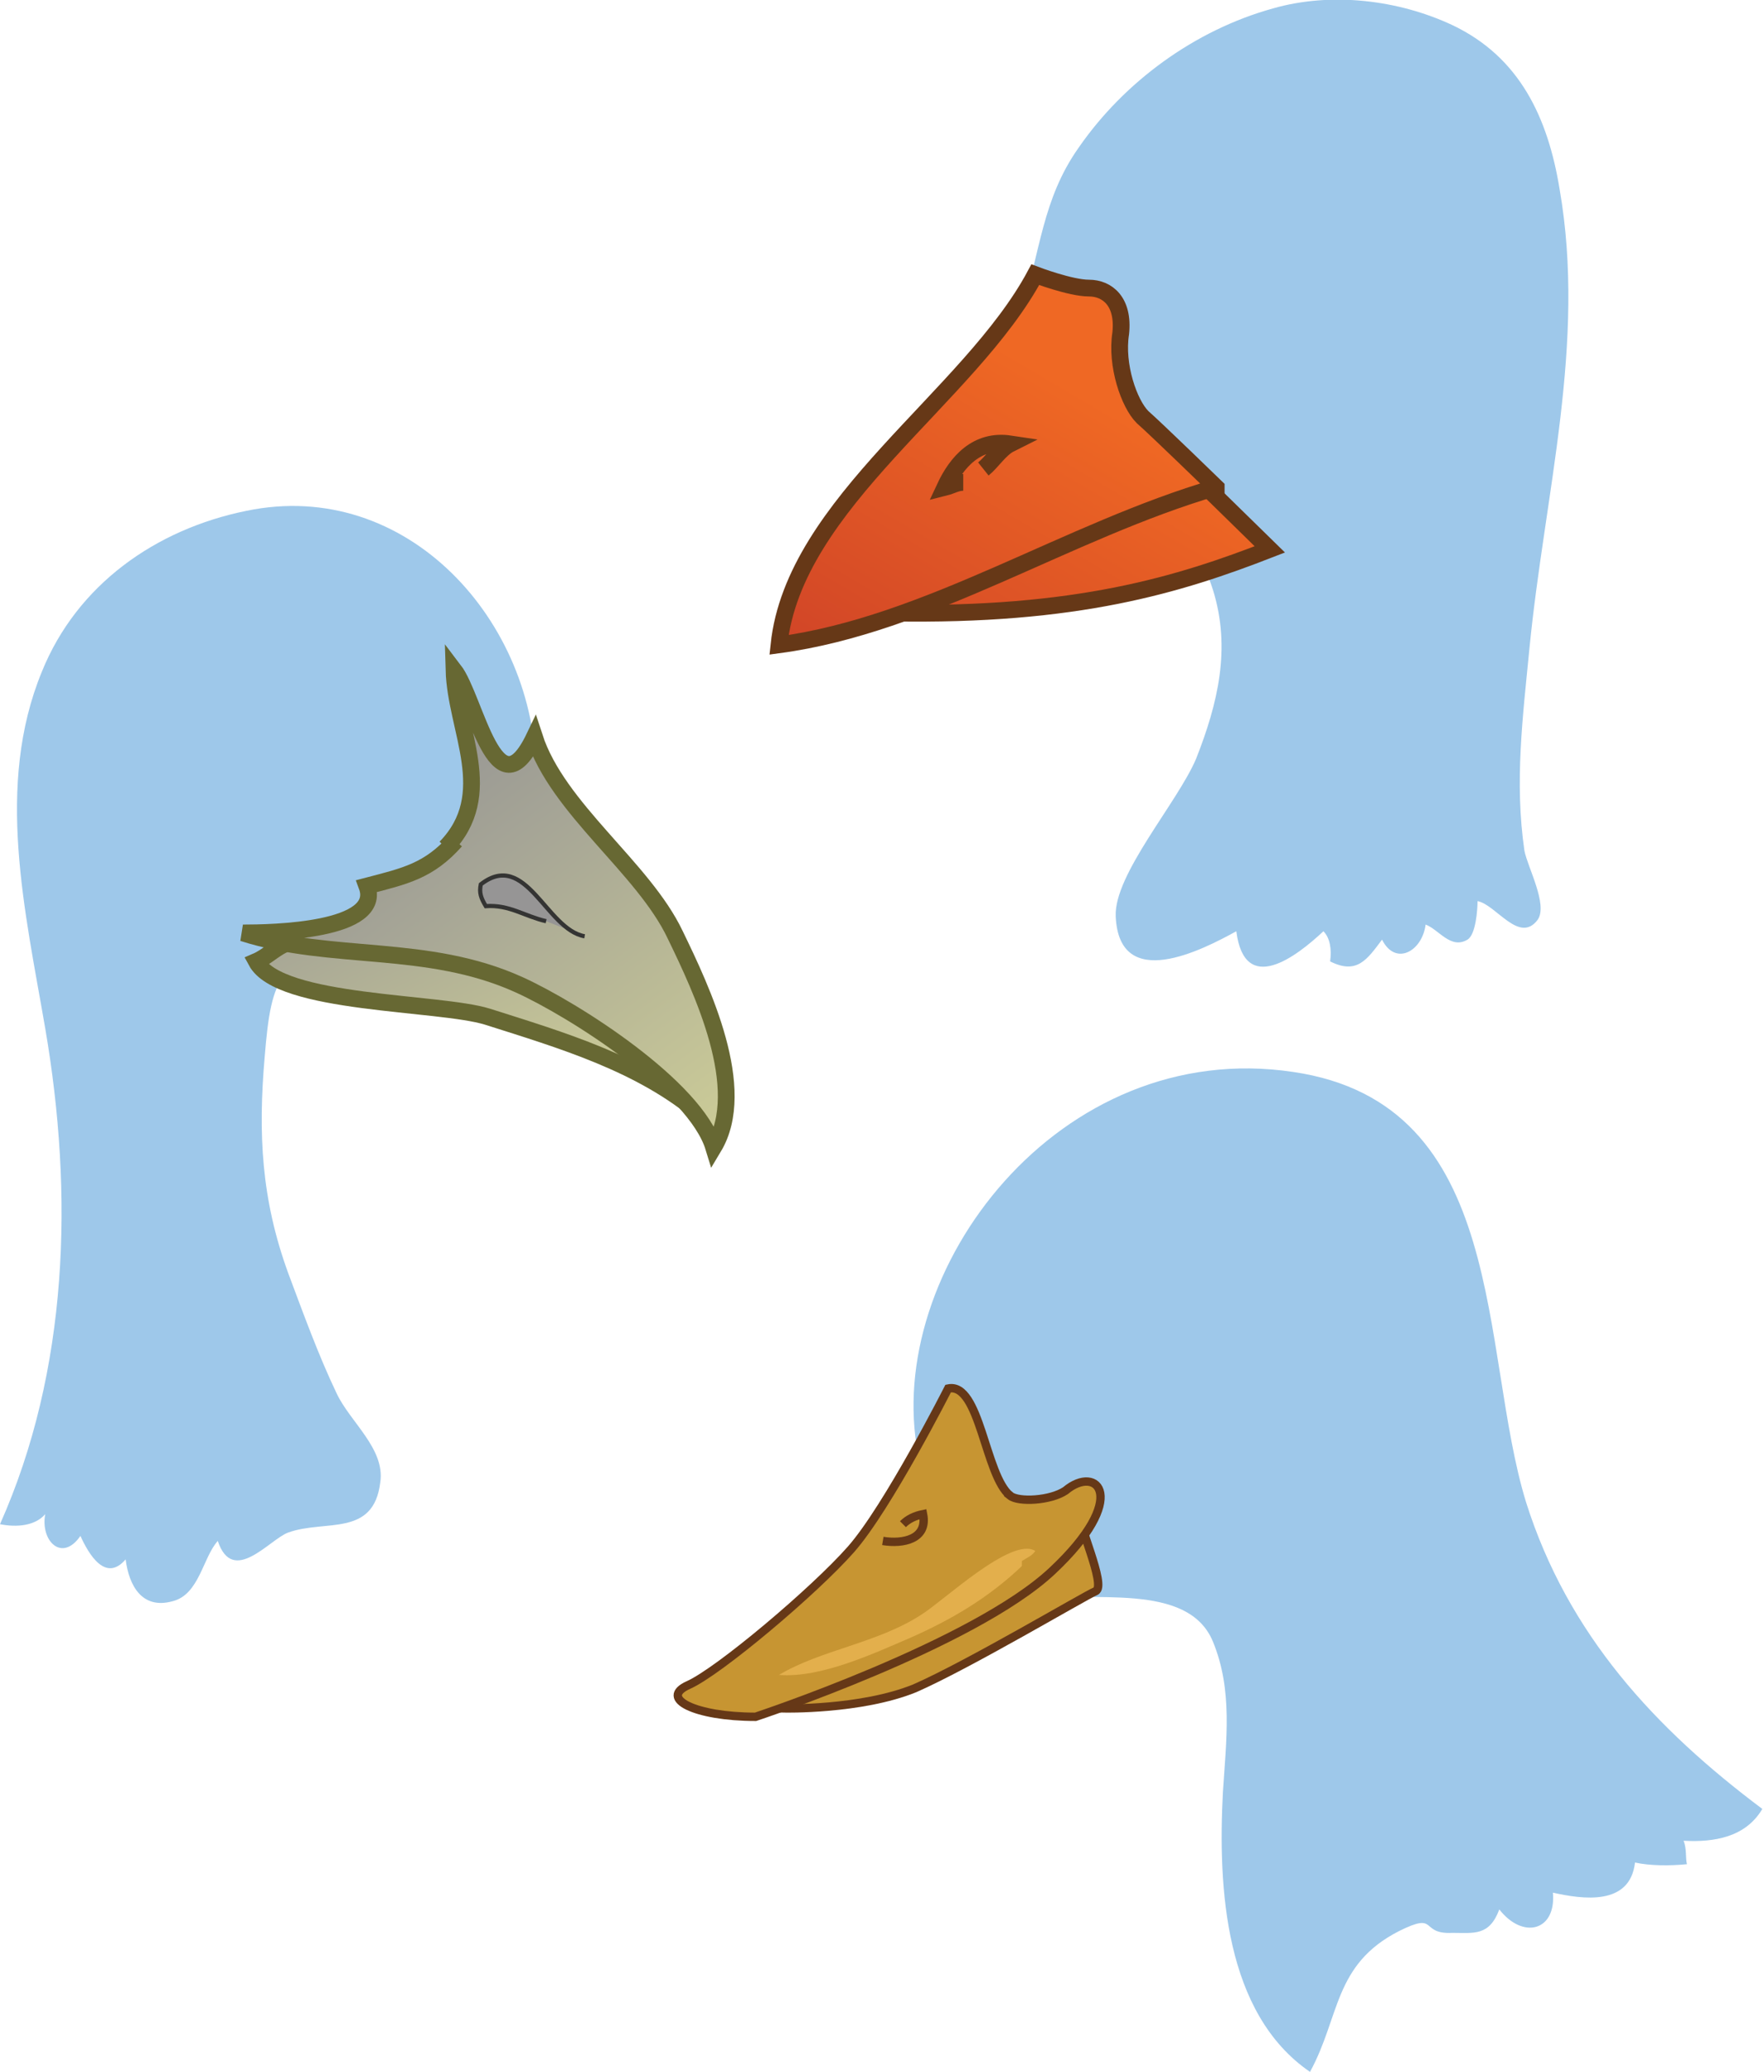 <svg xmlns="http://www.w3.org/2000/svg" version="1.0" viewBox="0 130 105.3 123.7"><switch><g><path fill="#9EC8EA" d="M61 148.4c1.1-3.3 1.2-6.5 3.4-9.6 2.7-3.9 6.9-7 11.6-8.3 3.5-1 7.5-.5 10.7 1 4 1.9 5.7 5.5 6.4 9.8 1.6 9.2-.9 18.2-1.8 27.4-.4 4.1-.9 8-.3 12.1.2 1 1.4 3.2.8 4.1-1.1 1.5-2.5-.9-3.6-1.1 0 .5-.1 2-.6 2.3-1 .6-1.7-.6-2.5-.9-.2 1.6-1.8 2.5-2.6.9-.9 1.2-1.5 2.1-3.1 1.3.1-.7 0-1.4-.4-1.8-1.6 1.5-4.7 3.9-5.2 0-2 1.1-7 3.7-7.2-.9-.1-2.5 3.7-6.8 4.8-9.4 1.3-3.3 2.1-6.6 1-10.1-.6-1.9-1.3-2.5-2.8-3.5-.8-.6-1.5-1.1-2.4-1.7-1.4-.8-4-1.4-4.6-3.1"/><linearGradient id="a" x1="3985.273" x2="3970.416" y1="181.523" y2="156.32" gradientTransform="matrix(-1 0 0 1 4039.773 0)" gradientUnits="userSpaceOnUse"><stop offset="0" stop-color="#c73928"/><stop offset="1" stop-color="#ef6824"/></linearGradient><path fill="url(#a)" stroke="#663817" d="M75.8 162.8c-5.4 2.1-11.5 4-22.6 3.8 5.1-2.1 9.6-6.5 13.9-9l3.9.5 4.8 4.7z"/><linearGradient id="b" x1="3989.774" x2="3974.915" y1="178.874" y2="153.666" gradientTransform="matrix(-1 0 0 1 4039.773 0)" gradientUnits="userSpaceOnUse"><stop offset="0" stop-color="#c73928"/><stop offset="1" stop-color="#ef6824"/></linearGradient><path fill="url(#b)" stroke="#663817" d="M72.6 159.1c-8.9 2.6-17.2 8.2-26.1 9.4.9-8.5 11.4-14.8 15.3-22.1 0 0 2.1.8 3.2.8s2.1.8 1.9 2.7c-.3 1.9.5 4.2 1.3 5 .8.7 4.4 4.2 4.4 4.2z"/><path fill="none" stroke="#663817" d="M58.7 158c.5-.4 1-1.2 1.6-1.5-2-.3-3.2 1.1-3.9 2.6.4-.1.7-.3 1.1-.3"/><path fill="#9EC8EA" d="M32 176.3c0-9.2-7.7-17.8-17.3-15.8-5.4 1.1-10.1 4.4-12.2 9.6-2.8 6.8-1 14.3.2 21.3 1.7 9.9 1.4 20.4-2.7 29.6 1 .2 2.1.1 2.7-.6-.3 1.6 1 2.9 2.1 1.3.5 1.1 1.5 2.8 2.7 1.4.2 1.6 1 3 2.8 2.5 1.6-.4 1.8-2.6 2.7-3.6.9 2.7 3.1-.1 4.2-.5 2.2-.8 5.1.3 5.5-3 .3-2-1.8-3.6-2.6-5.3-1.1-2.3-2-4.8-2.9-7.2-1.6-4.4-1.8-8.3-1.4-12.9.4-4.9.9-6.2 6-6.4 4.3-.2 9.2-1.4 8.8-6.9"/><linearGradient id="c" x1="10.535" x2="5.323" y1="32.857" y2="10.651" gradientTransform="rotate(-11.678 821.05 12.526)" gradientUnits="userSpaceOnUse"><stop offset="0" stop-color="#caca97"/><stop offset="1" stop-color="#969595"/></linearGradient><path fill="url(#c)" stroke="#676833" d="M17.2 186.3c-.7.2-1.2.8-1.9 1.1 1.4 2.6 10.9 2.4 13.8 3.3 4.4 1.4 9.2 2.8 12.8 5.9.8-.2.7-.1 1.1-.8-1.4-2-2.4-4.5-3.9-6.6"/><linearGradient id="d" x1="16.512" x2="4.277" y1="37.83" y2="11.319" gradientTransform="rotate(-11.678 821.05 12.526)" gradientUnits="userSpaceOnUse"><stop offset="0" stop-color="#caca97"/><stop offset="1" stop-color="#969595"/></linearGradient><path fill="url(#d)" stroke="#676833" d="M26.6 180.6c3.1-3.2.6-7 .5-10.6 1.3 1.7 2.5 8.8 4.8 4 1.4 4.3 6.5 7.8 8.4 11.8 1.6 3.3 4.4 9.2 2.3 12.7-1.1-3.6-8.3-8.2-11.6-9.7-5.5-2.5-11.2-1.4-16.5-3.1 1.7 0 8.4-.1 7.4-2.8 2.3-.6 3.7-.9 5.3-2.7"/><path fill="#969595" stroke="#343433" stroke-width=".25" d="M34.9 185.9c-2.3-.4-3.5-5.2-6.2-3.1-.1.5 0 .8.3 1.3 1.4-.1 2.3.6 3.6.9"/><path fill="#9EC8EA" d="M54.8 216.8c-2.1-10.9 8.4-24.9 22.4-22.8 12.9 1.9 11.1 16.6 13.9 25.7 2.5 7.9 7.7 13.5 14.1 18.3-1 1.7-2.9 2-4.7 1.9.2.5.1 1 .2 1.4-1 .1-2.2.1-3.1-.1-.3 2.6-3.1 2.2-4.9 1.8.2 2.3-1.8 2.8-3.2 1-.6 1.6-1.5 1.4-2.8 1.4-2 .1-.8-1.3-3.2-.1-3.9 2-3.5 5.1-5.3 8.4-5.1-3.5-5.5-11-5.2-16.7.2-3.1.6-6.1-.6-9-1.5-3.6-7.3-2.3-10.9-2.8"/><path fill="#C79532" stroke="#663817" stroke-width=".5" d="M46.8 232s4.6.1 7.8-1.2c3.2-1.4 10.1-5.5 10.8-5.8.7-.3-1.2-4.3-.9-4.6 2-2.5-17.7 11.6-17.7 11.6z"/><path fill="#C79532" stroke="#663817" stroke-width=".5" d="M60.3 219.3c-1.5-1.2-1.8-6.8-3.7-6.4 0 0-3.6 7.1-5.8 9.6-2.2 2.5-7.9 7.3-9.7 8.1-1.8.8.4 1.9 4 1.9 0 0 13-4.3 17.7-8.7 4.7-4.4 2.7-6.4.8-4.8-.9.6-2.8.7-3.3.3z"/><path fill="none" stroke="#663817" stroke-width=".5" d="M53.9 221c.3-.3.7-.5 1.2-.6.3 1.5-1.2 1.8-2.4 1.6"/><path fill="#FFCA67" d="M61 223.2c.3-.2.6-.3.8-.6-1.4-.9-5.5 3-6.8 3.8-2.6 1.7-6 2.1-8.5 3.6 2.5.2 5.7-1.3 7.8-2.2 2.5-1.1 4.7-2.4 6.7-4.3" opacity=".5"/></g></switch></svg>

